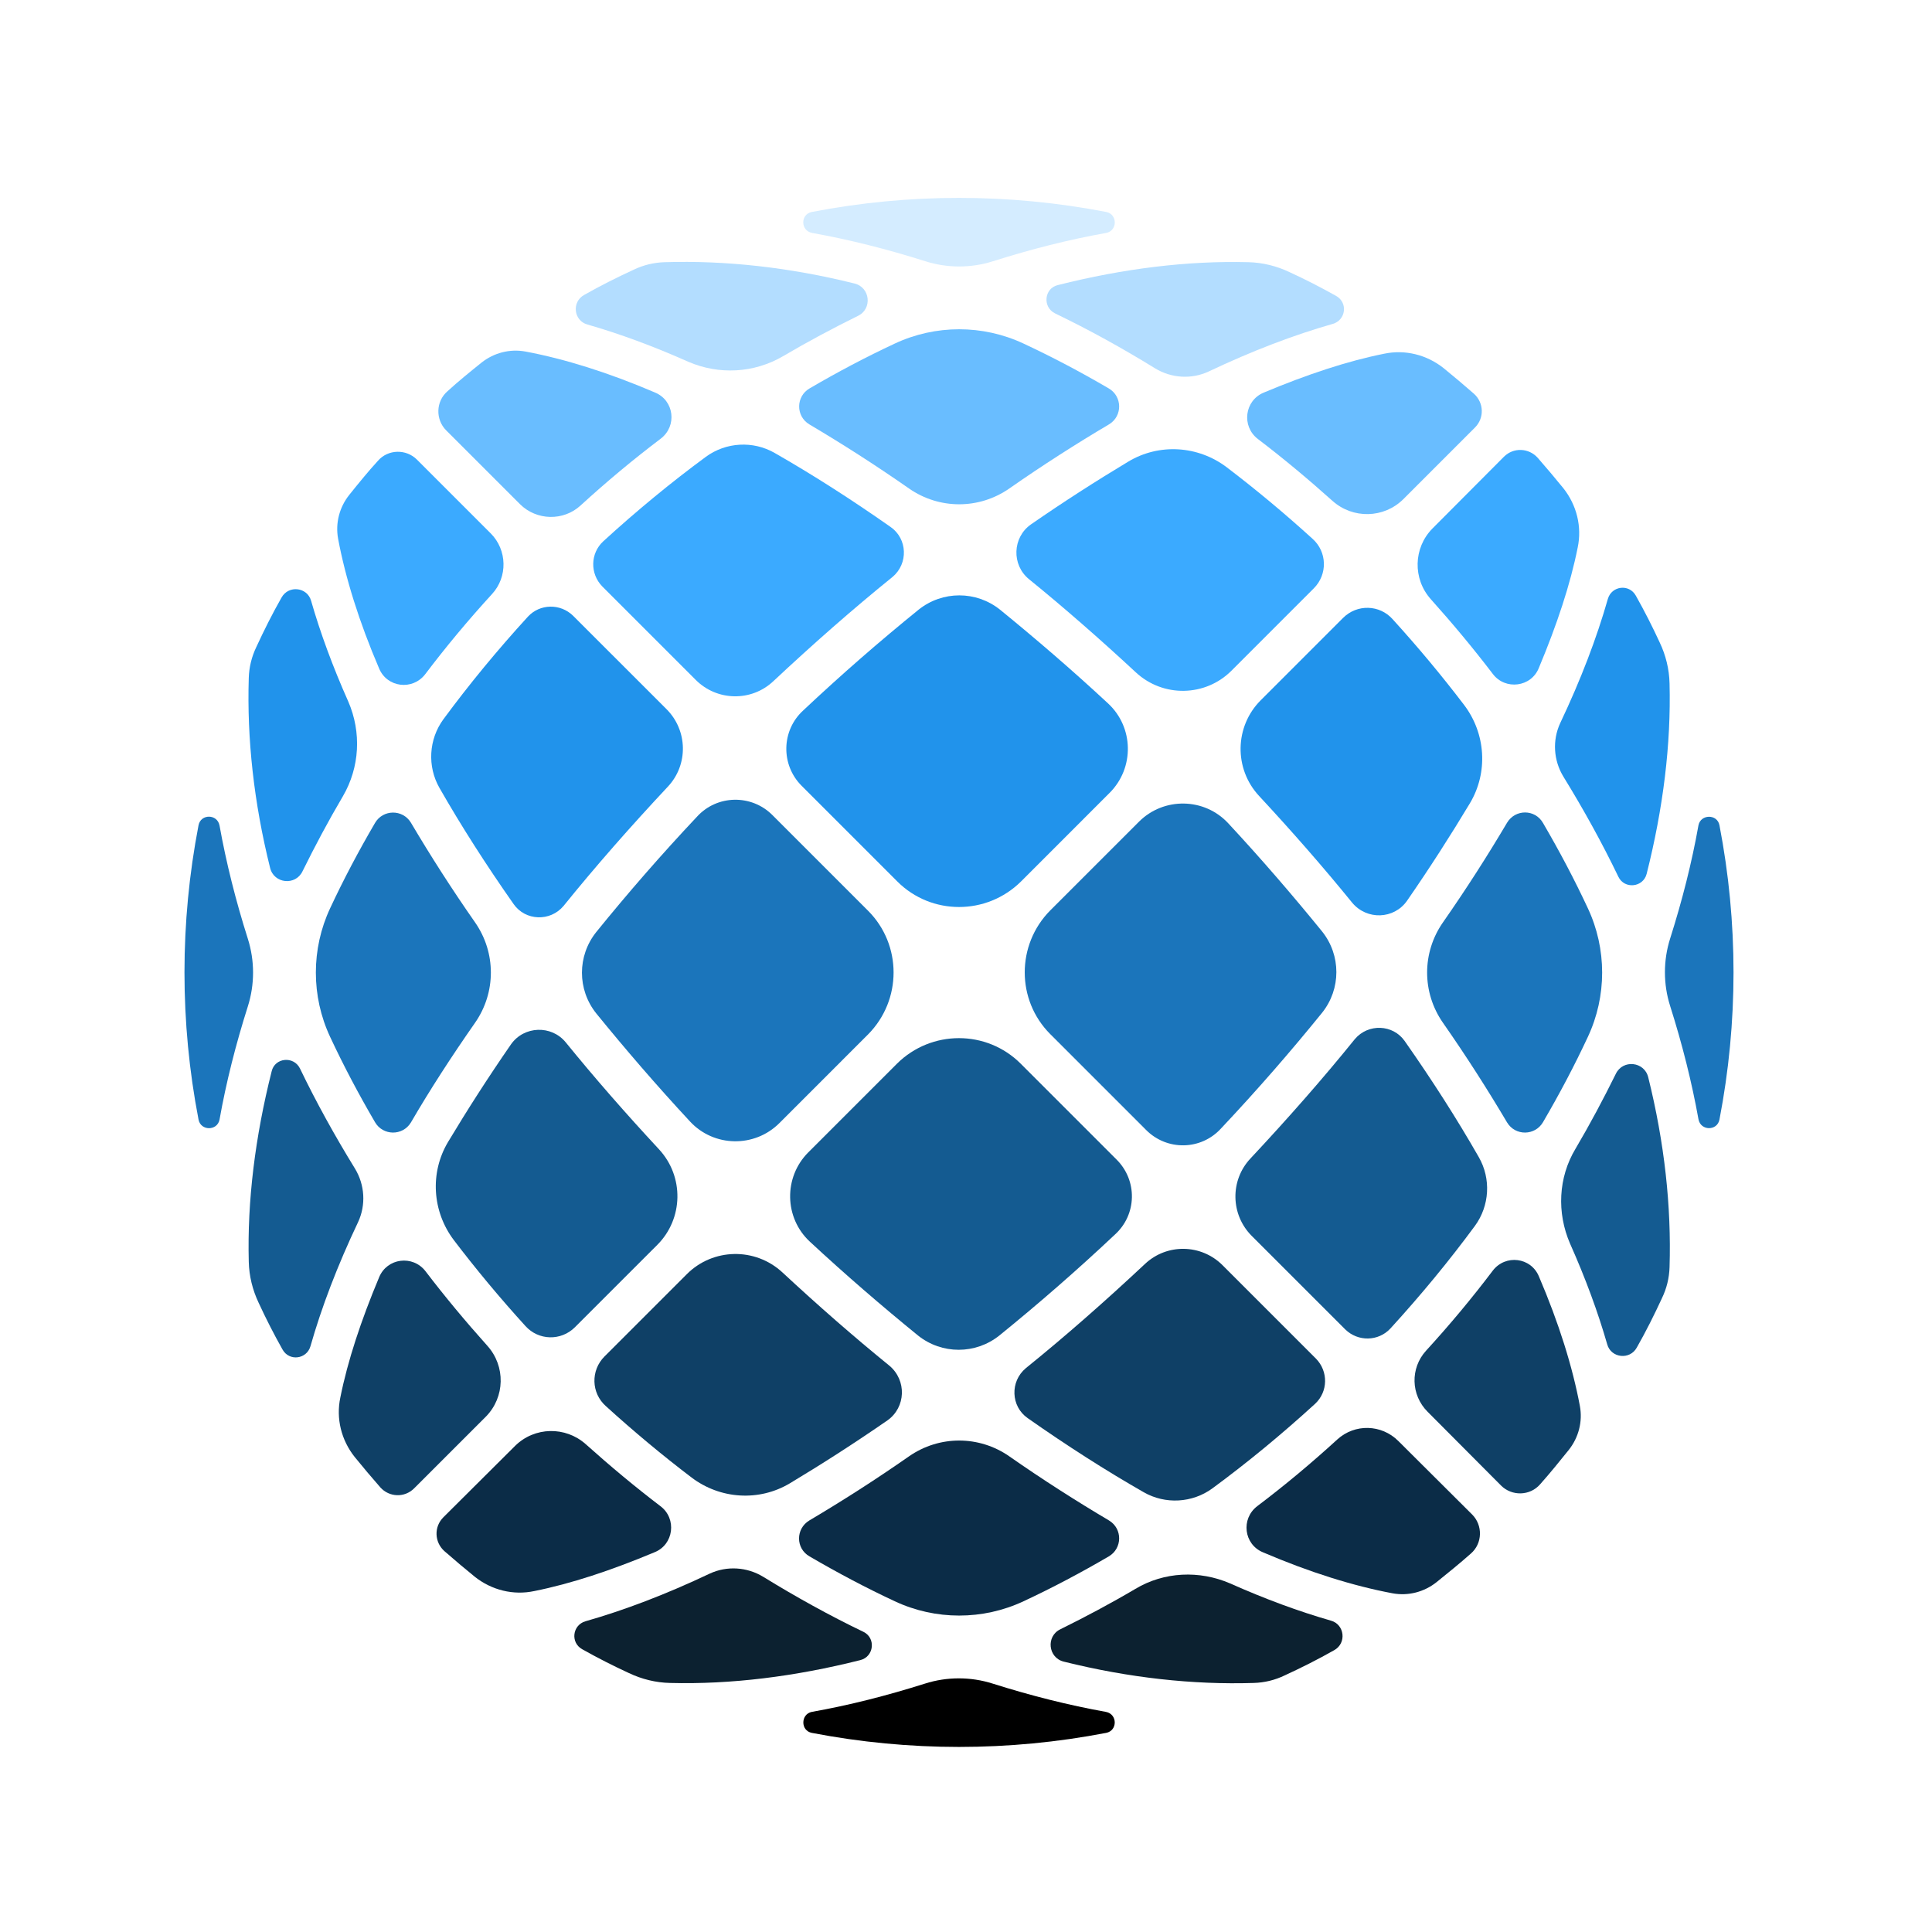 <svg xmlns="http://www.w3.org/2000/svg" xmlns:xlink="http://www.w3.org/1999/xlink" width="512" zoomAndPan="magnify" viewBox="0 0 384 384" height="512" preserveAspectRatio="xMidYMid meet" version="1.0"><path fill="#3baaff" d="M 296.703 133.941 C 292.848 128.887 288.742 123.957 284.379 119.09 C 280.777 115.047 280.906 108.918 284.695 105.062 L 298.914 90.785 C 300.809 88.887 303.844 89.016 305.613 90.973 C 307.379 92.996 309.086 95.016 310.73 97.039 C 313.383 100.387 314.457 104.684 313.574 108.855 C 312.121 116.121 309.465 124.148 305.863 132.742 C 304.348 136.594 299.168 137.227 296.703 133.941 Z M 296.703 133.941 " fill-opacity="1" fill-rule="nonzero"/><path fill="#145b91" d="M 313.133 228.344 C 316.039 223.414 318.691 218.426 321.156 213.434 C 322.547 210.527 326.844 210.969 327.602 214.129 C 330.824 227.082 332.215 239.781 331.836 251.852 C 331.773 254 331.266 256.086 330.316 258.043 C 328.801 261.328 327.16 264.613 325.328 267.836 C 323.938 270.363 320.207 269.922 319.449 267.207 C 317.617 260.824 315.152 254.125 312.059 247.176 C 309.402 241.047 309.719 234.031 313.133 228.344 Z M 313.133 228.344 " fill-opacity="1" fill-rule="nonzero"/><path fill="#0f4066" d="M 283.434 268.469 C 288.172 263.289 292.594 257.98 296.703 252.547 C 299.23 249.262 304.285 249.891 305.863 253.684 C 309.844 262.973 312.562 271.691 314.016 279.465 C 314.586 282.559 313.762 285.719 311.805 288.184 C 309.973 290.457 308.141 292.734 306.117 295.008 C 304.094 297.348 300.492 297.41 298.344 295.262 L 283.75 280.602 C 280.398 277.254 280.273 271.945 283.434 268.469 Z M 283.434 268.469 " fill-opacity="1" fill-rule="nonzero"/><path fill="#1b75bb" d="M 341.754 164.02 C 345.484 183.355 345.484 203.195 341.754 222.531 C 341.312 224.805 338.027 224.805 337.586 222.469 C 336.258 215.074 334.363 207.555 331.961 199.973 C 330.57 195.613 330.57 190.875 331.961 186.516 C 334.363 178.93 336.258 171.477 337.586 164.02 C 338.027 161.809 341.312 161.742 341.754 164.02 Z M 341.754 164.02 " fill-opacity="1" fill-rule="nonzero"/><path fill="#2193eb" d="M 321.66 174.254 C 318.438 167.559 314.773 160.922 310.73 154.352 C 308.77 151.129 308.52 147.148 310.098 143.734 C 314.207 135.078 317.363 126.801 319.578 119.027 C 320.336 116.438 323.809 115.996 325.137 118.398 C 326.844 121.43 328.422 124.527 329.875 127.684 C 331.078 130.211 331.773 132.992 331.836 135.836 C 332.152 147.906 330.57 160.668 327.285 173.688 C 326.59 176.402 322.863 176.781 321.66 174.254 Z M 321.66 174.254 " fill-opacity="1" fill-rule="nonzero"/><path fill="#1b75bb" d="M 227.762 224.555 L 208.742 205.535 C 201.984 198.773 201.984 187.777 208.742 180.953 L 226.375 163.324 C 231.301 158.395 239.391 158.52 244.129 163.641 C 250.766 170.781 256.957 177.984 262.77 185.125 C 266.562 189.863 266.562 196.562 262.77 201.301 C 256.578 208.945 249.879 216.656 242.738 224.238 C 238.758 228.66 231.934 228.785 227.762 224.555 Z M 227.762 224.555 " fill-opacity="1" fill-rule="nonzero"/><path fill="#145b91" d="M 279.199 206.922 C 284.695 214.758 289.625 222.469 293.922 229.988 C 296.387 234.285 296.07 239.656 293.164 243.637 C 288.047 250.586 282.422 257.41 276.355 264.047 C 273.953 266.637 269.91 266.699 267.383 264.234 L 248.805 245.66 C 244.57 241.426 244.445 234.602 248.551 230.242 C 255.945 222.34 262.895 214.441 269.277 206.543 C 271.934 203.387 276.859 203.574 279.199 206.922 Z M 279.199 206.922 " fill-opacity="1" fill-rule="nonzero"/><path fill="#1b75bb" d="M 306.688 163.578 C 309.973 169.199 312.941 174.824 315.594 180.512 C 319.387 188.598 319.387 198.016 315.594 206.102 C 312.941 211.789 309.973 217.414 306.688 223.035 C 305.105 225.754 301.188 225.816 299.547 223.102 C 295.691 216.59 291.457 209.957 286.781 203.258 C 282.609 197.254 282.609 189.355 286.781 183.355 C 291.457 176.656 295.691 170.023 299.547 163.512 C 301.188 160.797 305.105 160.797 306.688 163.578 Z M 306.688 163.578 " fill-opacity="1" fill-rule="nonzero"/><path fill="#2193eb" d="M 268.773 179.438 C 263.023 172.359 256.828 165.281 250.258 158.207 C 245.203 152.77 245.395 144.367 250.574 139.188 L 266.941 122.82 C 269.719 120.039 274.207 120.164 276.797 123.074 C 281.852 128.633 286.594 134.32 291.016 140.133 C 295.312 145.82 295.816 153.531 292.152 159.66 C 288.359 165.977 284.191 172.484 279.641 179.059 C 277.051 182.723 271.68 182.91 268.773 179.438 Z M 268.773 179.438 " fill-opacity="1" fill-rule="nonzero"/><path fill="#69bdff" d="M 250.004 87.246 C 255.062 91.098 259.988 95.207 264.855 99.566 C 268.898 103.168 275.027 103.043 278.883 99.25 L 293.164 84.969 C 295.059 83.074 294.934 80.043 292.973 78.273 C 290.953 76.504 288.93 74.797 286.906 73.152 C 283.559 70.5 279.262 69.426 275.09 70.309 C 267.824 71.762 259.801 74.418 251.207 78.02 C 247.352 79.598 246.719 84.719 250.004 87.246 Z M 250.004 87.246 " fill-opacity="1" fill-rule="nonzero"/><path fill="#b3ddff" d="M 155.602 70.816 C 160.531 67.91 165.523 65.254 170.516 62.789 C 173.422 61.402 172.98 57.105 169.82 56.344 C 156.867 53.121 144.164 51.734 132.098 52.113 C 129.949 52.176 127.863 52.68 125.902 53.629 C 122.617 55.145 119.332 56.789 116.109 58.621 C 113.582 60.012 114.023 63.738 116.742 64.496 C 123.125 66.328 129.82 68.793 136.773 71.891 C 142.902 74.543 149.852 74.164 155.602 70.816 Z M 155.602 70.816 " fill-opacity="1" fill-rule="nonzero"/><path fill="#69bdff" d="M 115.414 100.449 C 120.594 95.711 125.902 91.289 131.336 87.18 C 134.625 84.652 133.992 79.598 130.199 78.02 C 120.91 74.039 112.191 71.32 104.418 69.867 C 101.324 69.301 98.164 70.121 95.699 72.078 C 93.426 73.91 91.148 75.746 88.938 77.766 C 86.602 79.789 86.535 83.391 88.684 85.539 L 103.344 100.199 C 106.633 103.484 112.004 103.609 115.414 100.449 Z M 115.414 100.449 " fill-opacity="1" fill-rule="nonzero"/><path fill="#d4ecff" d="M 219.863 42.129 C 200.527 38.398 180.688 38.398 161.352 42.129 C 159.078 42.57 159.078 45.855 161.414 46.297 C 168.809 47.625 176.328 49.52 183.91 51.922 C 188.27 53.312 193.008 53.312 197.371 51.922 C 204.953 49.52 212.41 47.625 219.863 46.297 C 222.141 45.855 222.141 42.57 219.863 42.129 Z M 219.863 42.129 " fill-opacity="1" fill-rule="nonzero"/><path fill="#b3ddff" d="M 209.691 62.285 C 216.391 65.508 223.023 69.172 229.598 73.219 C 232.82 75.176 236.801 75.43 240.211 73.848 C 248.867 69.742 257.145 66.582 264.918 64.371 C 267.508 63.613 267.953 60.137 265.551 58.809 C 262.516 57.105 259.422 55.523 256.262 54.07 C 253.734 52.871 250.953 52.176 248.109 52.113 C 236.043 51.797 223.277 53.375 210.262 56.66 C 207.543 57.293 207.164 61.02 209.691 62.285 Z M 209.691 62.285 " fill-opacity="1" fill-rule="nonzero"/><path fill="#2193eb" d="M 159.332 156.184 L 178.352 175.203 C 185.109 181.965 196.105 181.965 202.93 175.203 L 220.559 157.574 C 225.488 152.645 225.363 144.559 220.242 139.816 C 213.105 133.184 205.898 126.992 198.762 121.176 C 194.02 117.387 187.324 117.387 182.582 121.176 C 174.938 127.371 167.23 134.066 159.645 141.207 C 155.285 145.188 155.16 152.012 159.332 156.184 Z M 159.332 156.184 " fill-opacity="1" fill-rule="nonzero"/><path fill="#3baaff" d="M 177.023 104.746 C 169.188 99.25 161.48 94.32 153.961 90.023 C 149.664 87.562 144.293 87.875 140.309 90.785 C 133.359 95.902 126.535 101.523 119.902 107.59 C 117.309 109.992 117.246 114.035 119.711 116.562 L 138.289 135.141 C 142.523 139.375 149.348 139.5 153.707 135.395 C 161.605 128 169.504 121.051 177.402 114.668 C 180.562 112.016 180.371 107.086 177.023 104.746 Z M 177.023 104.746 " fill-opacity="1" fill-rule="nonzero"/><path fill="#69bdff" d="M 220.371 77.199 C 214.746 73.91 209.121 70.941 203.438 68.289 C 195.348 64.496 185.934 64.496 177.844 68.289 C 172.156 70.941 166.535 73.91 160.91 77.199 C 158.191 78.777 158.129 82.695 160.848 84.34 C 167.355 88.191 173.988 92.426 180.688 97.102 C 186.691 101.273 194.59 101.273 200.594 97.102 C 207.289 92.426 213.926 88.191 220.434 84.34 C 223.152 82.695 223.086 78.777 220.371 77.199 Z M 220.371 77.199 " fill-opacity="1" fill-rule="nonzero"/><path fill="#3baaff" d="M 204.512 115.109 C 211.586 120.859 218.664 127.055 225.742 133.625 C 231.176 138.68 239.578 138.492 244.762 133.309 L 261.125 116.941 C 263.906 114.164 263.781 109.676 260.875 107.086 C 255.312 102.031 249.625 97.293 243.812 92.867 C 238.125 88.57 230.418 88.066 224.289 91.73 C 217.969 95.523 211.461 99.691 204.891 104.242 C 201.223 106.832 201.035 112.266 204.512 115.109 Z M 204.512 115.109 " fill-opacity="1" fill-rule="nonzero"/><path fill="#0b2c47" d="M 131.273 299.367 C 126.219 295.516 121.289 291.406 116.426 287.047 C 112.383 283.445 106.25 283.57 102.398 287.363 L 88.117 301.578 C 86.223 303.477 86.348 306.508 88.305 308.277 C 90.328 310.047 92.352 311.754 94.371 313.395 C 97.723 316.051 102.02 317.125 106.188 316.238 C 113.457 314.785 121.48 312.133 130.074 308.531 C 133.93 307.016 134.559 301.832 131.273 299.367 Z M 131.273 299.367 " fill-opacity="1" fill-rule="nonzero"/><path fill="#0c2130" d="M 225.68 315.797 C 220.75 318.703 215.758 321.359 210.766 323.824 C 207.859 325.211 208.301 329.508 211.461 330.27 C 224.414 333.492 237.117 334.879 249.184 334.5 C 251.332 334.438 253.418 333.934 255.375 332.984 C 258.664 331.469 261.949 329.824 265.172 327.992 C 267.699 326.602 267.258 322.875 264.539 322.117 C 258.156 320.285 251.461 317.82 244.508 314.723 C 238.379 312.07 231.363 312.387 225.68 315.797 Z M 225.68 315.797 " fill-opacity="1" fill-rule="nonzero"/><path fill="#0b2c47" d="M 265.805 286.098 C 260.621 290.84 255.312 295.262 249.879 299.367 C 246.594 301.895 247.227 306.949 251.016 308.531 C 260.305 312.512 269.027 315.23 276.797 316.684 C 279.895 317.25 283.055 316.43 285.52 314.469 C 287.793 312.637 290.066 310.805 292.344 308.785 C 294.68 306.762 294.742 303.16 292.594 301.012 L 277.934 286.414 C 274.586 283.066 269.277 282.938 265.805 286.098 Z M 265.805 286.098 " fill-opacity="1" fill-rule="nonzero"/><path fill="#000000" d="M 161.352 344.422 C 180.688 348.148 200.527 348.148 219.863 344.422 C 222.141 343.98 222.141 340.695 219.801 340.25 C 212.41 338.926 204.891 337.027 197.305 334.629 C 192.945 333.238 188.207 333.238 183.848 334.629 C 176.266 337.027 168.809 338.926 161.352 340.25 C 159.141 340.695 159.078 343.98 161.352 344.422 Z M 161.352 344.422 " fill-opacity="1" fill-rule="nonzero"/><path fill="#0c2130" d="M 171.59 324.328 C 164.891 321.105 158.258 317.441 151.684 313.395 C 148.461 311.438 144.48 311.184 141.07 312.766 C 132.41 316.871 124.133 320.031 116.363 322.242 C 113.77 323 113.328 326.477 115.73 327.805 C 118.762 329.508 121.859 331.09 125.02 332.543 C 127.547 333.742 130.328 334.438 133.172 334.5 C 145.238 334.816 158.004 333.238 171.02 329.953 C 173.738 329.258 174.117 325.527 171.59 324.328 Z M 171.59 324.328 " fill-opacity="1" fill-rule="nonzero"/><path fill="#145b91" d="M 221.887 230.43 L 202.867 211.41 C 196.105 204.648 185.109 204.648 178.285 211.41 L 160.656 229.039 C 155.727 233.969 155.855 242.055 160.973 246.797 C 168.113 253.43 175.316 259.621 182.457 265.438 C 187.195 269.227 193.895 269.227 198.633 265.438 C 206.277 259.242 213.988 252.547 221.57 245.406 C 225.992 241.426 226.121 234.602 221.887 230.43 Z M 221.887 230.43 " fill-opacity="1" fill-rule="nonzero"/><path fill="#0f4066" d="M 204.258 281.863 C 212.094 287.363 219.801 292.293 227.32 296.59 C 231.617 299.051 236.988 298.738 240.969 295.828 C 247.922 290.711 254.746 285.086 261.379 279.023 C 263.969 276.621 264.035 272.578 261.57 270.051 L 242.992 251.473 C 238.758 247.238 231.934 247.113 227.574 251.219 C 219.676 258.613 211.777 265.562 203.879 271.945 C 200.719 274.598 200.91 279.527 204.258 281.863 Z M 204.258 281.863 " fill-opacity="1" fill-rule="nonzero"/><path fill="#0b2c47" d="M 160.91 309.352 C 166.535 312.637 172.156 315.609 177.844 318.262 C 185.934 322.055 195.348 322.055 203.438 318.262 C 209.121 315.609 214.746 312.637 220.371 309.352 C 223.086 307.773 223.152 303.855 220.434 302.211 C 213.926 298.355 207.289 294.125 200.594 289.449 C 194.59 285.277 186.691 285.277 180.688 289.449 C 173.988 294.125 167.355 298.355 160.848 302.211 C 158.129 303.855 158.129 307.773 160.91 309.352 Z M 160.91 309.352 " fill-opacity="1" fill-rule="nonzero"/><path fill="#0f4066" d="M 176.77 271.438 C 169.691 265.688 162.617 259.496 155.539 252.926 C 150.105 247.871 141.699 248.059 136.52 253.242 L 120.152 269.605 C 117.375 272.387 117.5 276.875 120.406 279.465 C 125.965 284.52 131.652 289.258 137.469 293.68 C 143.152 297.977 150.863 298.484 156.992 294.82 C 163.312 291.027 169.82 286.855 176.391 282.309 C 180.055 279.719 180.246 274.348 176.77 271.438 Z M 176.77 271.438 " fill-opacity="1" fill-rule="nonzero"/><path fill="#0f4066" d="M 84.578 252.672 C 88.434 257.727 92.539 262.656 96.898 267.52 C 100.5 271.566 100.375 277.695 96.586 281.551 L 82.305 295.828 C 80.406 297.727 77.375 297.598 75.605 295.641 C 73.836 293.617 72.129 291.598 70.488 289.574 C 67.832 286.227 66.758 281.93 67.645 277.758 C 69.098 270.492 71.75 262.465 75.352 253.871 C 76.934 250.02 82.051 249.387 84.578 252.672 Z M 84.578 252.672 " fill-opacity="1" fill-rule="nonzero"/><path fill="#2193eb" d="M 68.148 158.27 C 65.242 163.195 62.59 168.188 60.125 173.18 C 58.734 176.086 54.438 175.645 53.68 172.484 C 50.457 159.531 49.066 146.832 49.445 134.762 C 49.508 132.613 50.016 130.527 50.961 128.57 C 52.477 125.285 54.121 122 55.953 118.777 C 57.344 116.25 61.07 116.691 61.832 119.406 C 63.664 125.789 66.129 132.488 69.223 139.438 C 71.879 145.566 71.5 152.52 68.148 158.27 Z M 68.148 158.27 " fill-opacity="1" fill-rule="nonzero"/><path fill="#3baaff" d="M 97.785 118.082 C 93.047 123.262 88.621 128.57 84.516 134.004 C 81.988 137.289 76.934 136.656 75.352 132.867 C 71.371 123.578 68.656 114.859 67.203 107.086 C 66.633 103.988 67.453 100.832 69.414 98.367 C 71.246 96.09 73.078 93.816 75.102 91.605 C 77.121 89.266 80.723 89.203 82.871 91.352 L 97.531 106.012 C 100.816 109.297 100.945 114.668 97.785 118.082 Z M 97.785 118.082 " fill-opacity="1" fill-rule="nonzero"/><path fill="#1b75bb" d="M 39.461 222.531 C 35.734 203.195 35.734 183.355 39.461 164.02 C 39.902 161.742 43.191 161.742 43.633 164.082 C 44.961 171.477 46.855 178.996 49.258 186.578 C 50.645 190.938 50.645 195.676 49.258 200.035 C 46.855 207.617 44.961 215.074 43.633 222.531 C 43.191 224.805 39.902 224.805 39.461 222.531 Z M 39.461 222.531 " fill-opacity="1" fill-rule="nonzero"/><path fill="#145b91" d="M 59.617 212.359 C 62.84 219.055 66.508 225.691 70.551 232.262 C 72.508 235.484 72.762 239.465 71.184 242.879 C 67.074 251.535 63.914 259.812 61.703 267.586 C 60.945 270.176 57.469 270.617 56.145 268.215 C 54.438 265.184 52.859 262.086 51.402 258.93 C 50.203 256.398 49.508 253.621 49.445 250.777 C 49.129 238.707 50.711 225.945 53.996 212.926 C 54.625 210.211 58.355 209.832 59.617 212.359 Z M 59.617 212.359 " fill-opacity="1" fill-rule="nonzero"/><path fill="#1b75bb" d="M 153.516 161.996 L 172.535 181.016 C 179.297 187.777 179.297 198.773 172.535 205.598 L 154.906 223.227 C 149.977 228.156 141.891 228.027 137.152 222.91 C 130.516 215.77 124.324 208.566 118.512 201.426 C 114.719 196.688 114.719 189.988 118.512 185.25 C 124.703 177.605 131.402 169.895 138.543 162.312 C 142.523 157.953 149.348 157.828 153.516 161.996 Z M 153.516 161.996 " fill-opacity="1" fill-rule="nonzero"/><path fill="#2193eb" d="M 102.082 179.688 C 96.586 171.855 91.656 164.145 87.359 156.625 C 84.895 152.328 85.211 146.957 88.117 142.977 C 93.234 136.027 98.859 129.203 104.926 122.566 C 107.324 119.977 111.371 119.914 113.898 122.379 L 132.477 140.953 C 136.707 145.188 136.836 152.012 132.727 156.371 C 125.336 164.27 118.383 172.172 112.004 180.07 C 109.348 183.227 104.418 183.039 102.082 179.688 Z M 102.082 179.688 " fill-opacity="1" fill-rule="nonzero"/><path fill="#1b75bb" d="M 74.531 223.035 C 71.246 217.414 68.277 211.789 65.621 206.102 C 61.832 198.016 61.832 188.598 65.621 180.512 C 68.277 174.824 71.246 169.199 74.531 163.578 C 76.109 160.859 80.027 160.797 81.672 163.512 C 85.527 170.023 89.758 176.656 94.438 183.355 C 98.605 189.355 98.605 197.254 94.438 203.258 C 89.758 209.957 85.461 216.59 81.672 223.102 C 80.027 225.816 76.109 225.754 74.531 223.035 Z M 74.531 223.035 " fill-opacity="1" fill-rule="nonzero"/><path fill="#145b91" d="M 112.445 207.176 C 118.195 214.254 124.387 221.332 130.957 228.406 C 136.016 233.844 135.824 242.246 130.645 247.426 L 114.277 263.793 C 111.496 266.574 107.012 266.445 104.418 263.539 C 99.363 257.98 94.625 252.293 90.203 246.48 C 85.906 240.793 85.398 233.082 89.066 226.953 C 92.855 220.637 97.027 214.129 101.574 207.555 C 104.168 203.891 109.602 203.699 112.445 207.176 Z M 112.445 207.176 " fill-opacity="1" fill-rule="nonzero"/></svg>